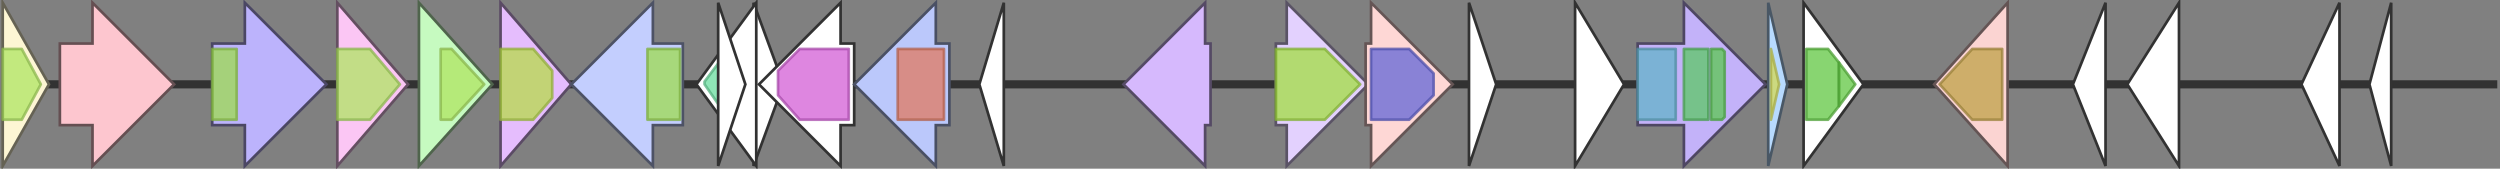 <svg version="1.1" baseProfile="full" xmlns="http://www.w3.org/2000/svg" width="919" height="62">
	<rect width="100%" height="100%" fill="#808080" stroke="none"/>
	<line x1="1" y1="31" x2="918" y2="31" style="stroke:rgb(50,50,50); stroke-width:3 "/>
	<g>
		<polygon class="NoName" points="277,16 277,16 277,1 288,31 277,61 277,46 277,46" fill="rgb(255,255,255)" fill-opacity="1.0" stroke="rgb(50,50,50)" stroke-width="1" />
	</g>
	<g>
		<polygon class="NoName" points="314,16 309,16 309,1 279,31 309,61 309,46 314,46" fill="rgb(255,255,255)" fill-opacity="1.0" stroke="rgb(50,50,50)" stroke-width="1" />
		<g>
			<title>PF04230</title>
			<polygon class="PF04230" points="286,26 294,18 312,18 312,44 294,44 286,35" stroke-linejoin="round" width="26" height="26" fill="rgb(211,93,213)" stroke="rgb(168,74,170)" stroke-width="1" opacity="0.75" />
		</g>
	</g>
	<g>
		<title>gtfTB</title>
		<polygon class="gtfTB" points="349,16 344,16 344,1 314,31 344,61 344,46 349,46" fill="rgb(187,200,251)" fill-opacity="1.0" stroke="rgb(74,80,100)" stroke-width="1" />
		<g>
			<title>PF00535</title>
			<rect class="PF00535" x="330" y="18" stroke-linejoin="round" width="17" height="26" fill="rgb(224,122,96)" stroke="rgb(179,97,76)" stroke-width="1" opacity="0.75" />
		</g>
	</g>
	<g>
		<polygon class="NoName" points="369,16 369,16 369,1 360,31 369,61 369,46 369,46" fill="rgb(255,255,255)" fill-opacity="1.0" stroke="rgb(50,50,50)" stroke-width="1" />
	</g>
	<g>
		<title>hlpA</title>
		<polygon class="hlpA" points="445,16 443,16 443,1 413,31 443,61 443,46 445,46" fill="rgb(214,185,253)" fill-opacity="1.0" stroke="rgb(85,74,101)" stroke-width="1" />
	</g>
	<g>
		<title>mdhtA</title>
		<polygon class="mdhtA" points="469,16 473,16 473,1 503,31 473,61 473,46 469,46" fill="rgb(227,209,254)" fill-opacity="1.0" stroke="rgb(90,83,101)" stroke-width="1" />
		<g>
			<title>PF16363</title>
			<polygon class="PF16363" points="469,18 487,18 500,31 500,31 487,44 469,44" stroke-linejoin="round" width="31" height="26" fill="rgb(162,221,65)" stroke="rgb(129,176,51)" stroke-width="1" opacity="0.75" />
		</g>
	</g>
	<g>
		<title>merA</title>
		<polygon class="merA" points="502,16 504,16 504,1 534,31 504,61 504,46 502,46" fill="rgb(254,215,213)" fill-opacity="1.0" stroke="rgb(101,85,85)" stroke-width="1" />
		<g>
			<title>PF01370</title>
			<polygon class="PF01370" points="504,18 518,18 527,27 527,35 518,44 504,44" stroke-linejoin="round" width="23" height="26" fill="rgb(98,102,214)" stroke="rgb(78,81,171)" stroke-width="1" opacity="0.75" />
		</g>
	</g>
	<g>
		<polygon class="NoName" points="540,16 540,16 540,1 550,31 540,61 540,46 540,46" fill="rgb(255,255,255)" fill-opacity="1.0" stroke="rgb(50,50,50)" stroke-width="1" />
	</g>
	<g>
		<polygon class="NoName" points="579,16 579,16 579,1 597,31 579,61 579,46 579,46" fill="rgb(255,255,255)" fill-opacity="1.0" stroke="rgb(50,50,50)" stroke-width="1" />
	</g>
	<g>
		<title>int</title>
		<polygon class="int" points="602,16 619,16 619,1 649,31 619,61 619,46 602,46" fill="rgb(195,178,249)" fill-opacity="1.0" stroke="rgb(78,71,99)" stroke-width="1" />
		<g>
			<title>PF00239</title>
			<rect class="PF00239" x="602" y="18" stroke-linejoin="round" width="14" height="26" fill="rgb(99,177,201)" stroke="rgb(79,141,160)" stroke-width="1" opacity="0.75" />
		</g>
		<g>
			<title>PF07508</title>
			<rect class="PF07508" x="619" y="18" stroke-linejoin="round" width="9" height="26" fill="rgb(92,198,102)" stroke="rgb(73,158,81)" stroke-width="1" opacity="0.75" />
		</g>
		<g>
			<title>PF13408</title>
			<polygon class="PF13408" points="629,18 633,18 634,19 634,43 633,44 629,44" stroke-linejoin="round" width="5" height="26" fill="rgb(91,199,80)" stroke="rgb(72,159,64)" stroke-width="1" opacity="0.75" />
		</g>
	</g>
	<g>
		<title>mtfB</title>
		<polygon class="mtfB" points="1,16 1,16 1,1 18,31 1,61 1,46 1,46" fill="rgb(253,246,212)" fill-opacity="1.0" stroke="rgb(101,98,84)" stroke-width="1" />
		<g>
			<title>PF05711</title>
			<polygon class="PF05711" points="1,18 8,18 15,31 8,44 1,44" stroke-linejoin="round" width="16" height="26" fill="rgb(175,228,98)" stroke="rgb(139,182,78)" stroke-width="1" opacity="0.75" />
		</g>
	</g>
	<g>
		<title>gp42</title>
		<polygon class="gp42" points="650,16 650,16 650,1 657,31 650,61 650,46 650,46" fill="rgb(183,218,254)" fill-opacity="1.0" stroke="rgb(73,87,101)" stroke-width="1" />
		<g>
			<title>PF13443</title>
			<polygon class="PF13443" points="651,18 651,18 654,31 651,44 651,44" stroke-linejoin="round" width="6" height="26" fill="rgb(210,216,86)" stroke="rgb(168,172,68)" stroke-width="1" opacity="0.75" />
		</g>
	</g>
	<g>
		<polygon class="NoName" points="663,16 663,16 663,1 685,31 663,61 663,46 663,46" fill="rgb(255,255,255)" fill-opacity="1.0" stroke="rgb(50,50,50)" stroke-width="1" />
		<g>
			<title>PF05305</title>
			<polygon class="PF05305" points="664,18 672,18 676,23 676,39 672,44 664,44" stroke-linejoin="round" width="12" height="26" fill="rgb(96,199,66)" stroke="rgb(76,159,52)" stroke-width="1" opacity="0.75" />
		</g>
		<g>
			<title>PF05305</title>
			<polygon class="PF05305" points="676,23 682,31 676,39" stroke-linejoin="round" width="8" height="26" fill="rgb(96,199,66)" stroke="rgb(76,159,52)" stroke-width="1" opacity="0.75" />
		</g>
	</g>
	<g>
		<title>mhp</title>
		<polygon class="mhp" points="738,16 738,16 738,1 711,31 738,61 738,46 738,46" fill="rgb(251,212,210)" fill-opacity="1.0" stroke="rgb(100,84,84)" stroke-width="1" />
		<g>
			<title>PF05065</title>
			<polygon class="PF05065" points="713,31 725,18 736,18 736,44 725,44" stroke-linejoin="round" width="25" height="26" fill="rgb(190,161,71)" stroke="rgb(152,128,56)" stroke-width="1" opacity="0.75" />
		</g>
	</g>
	<g>
		<polygon class="NoName" points="774,16 774,16 774,1 762,31 774,61 774,46 774,46" fill="rgb(255,255,255)" fill-opacity="1.0" stroke="rgb(50,50,50)" stroke-width="1" />
	</g>
	<g>
		<polygon class="NoName" points="801,16 801,16 801,1 782,31 801,61 801,46 801,46" fill="rgb(255,255,255)" fill-opacity="1.0" stroke="rgb(50,50,50)" stroke-width="1" />
	</g>
	<g>
		<polygon class="NoName" points="860,16 860,16 860,1 846,31 860,61 860,46 860,46" fill="rgb(255,255,255)" fill-opacity="1.0" stroke="rgb(50,50,50)" stroke-width="1" />
	</g>
	<g>
		<polygon class="NoName" points="879,16 879,16 879,1 871,31 879,61 879,46 879,46" fill="rgb(255,255,255)" fill-opacity="1.0" stroke="rgb(50,50,50)" stroke-width="1" />
	</g>
	<g>
		<title>gtfA</title>
		<polygon class="gtfA" points="22,16 34,16 34,1 64,31 34,61 34,46 22,46" fill="rgb(253,198,207)" fill-opacity="1.0" stroke="rgb(101,79,82)" stroke-width="1" />
	</g>
	<g>
		<title>rtfA</title>
		<polygon class="rtfA" points="78,16 90,16 90,1 120,31 90,61 90,46 78,46" fill="rgb(188,179,252)" fill-opacity="1.0" stroke="rgb(75,71,100)" stroke-width="1" />
		<g>
			<title>PF03033</title>
			<rect class="PF03033" x="78" y="18" stroke-linejoin="round" width="9" height="26" fill="rgb(157,218,79)" stroke="rgb(125,174,63)" stroke-width="1" opacity="0.75" />
		</g>
	</g>
	<g>
		<title>mtfC</title>
		<polygon class="mtfC" points="124,16 124,16 124,1 150,31 124,61 124,46 124,46" fill="rgb(251,198,244)" fill-opacity="1.0" stroke="rgb(100,79,97)" stroke-width="1" />
		<g>
			<title>PF05711</title>
			<polygon class="PF05711" points="124,18 136,18 147,31 136,44 124,44" stroke-linejoin="round" width="25" height="26" fill="rgb(175,228,98)" stroke="rgb(139,182,78)" stroke-width="1" opacity="0.75" />
		</g>
	</g>
	<g>
		<title>mtfD</title>
		<polygon class="mtfD" points="154,16 154,16 154,1 181,31 154,61 154,46 154,46" fill="rgb(198,250,192)" fill-opacity="1.0" stroke="rgb(79,100,76)" stroke-width="1" />
		<g>
			<title>PF05711</title>
			<polygon class="PF05711" points="162,18 166,18 178,31 166,44 162,44" stroke-linejoin="round" width="17" height="26" fill="rgb(175,228,98)" stroke="rgb(139,182,78)" stroke-width="1" opacity="0.75" />
		</g>
	</g>
	<g>
		<title>dhgA</title>
		<polygon class="dhgA" points="184,16 184,16 184,1 210,31 184,61 184,46 184,46" fill="rgb(229,189,253)" fill-opacity="1.0" stroke="rgb(91,75,101)" stroke-width="1" />
		<g>
			<title>PF00106</title>
			<polygon class="PF00106" points="184,18 196,18 203,26 203,36 196,44 184,44" stroke-linejoin="round" width="19" height="26" fill="rgb(182,219,73)" stroke="rgb(145,175,58)" stroke-width="1" opacity="0.75" />
		</g>
	</g>
	<g>
		<title>gtfB</title>
		<polygon class="gtfB" points="251,16 240,16 240,1 210,31 240,61 240,46 251,46" fill="rgb(195,206,254)" fill-opacity="1.0" stroke="rgb(77,82,101)" stroke-width="1" />
		<g>
			<title>PF03033</title>
			<rect class="PF03033" x="238" y="18" stroke-linejoin="round" width="12" height="26" fill="rgb(157,218,79)" stroke="rgb(125,174,63)" stroke-width="1" opacity="0.75" />
		</g>
	</g>
	<g>
		<polygon class="NoName" points="278,16 278,16 278,1 256,31 278,61 278,46 278,46" fill="rgb(255,255,255)" fill-opacity="1.0" stroke="rgb(50,50,50)" stroke-width="1" />
		<g>
			<title>PF13578</title>
			<polygon class="PF13578" points="259,30 268,18 269,18 269,44 268,44 259,31" stroke-linejoin="round" width="10" height="26" fill="rgb(106,221,159)" stroke="rgb(84,176,127)" stroke-width="1" opacity="0.75" />
		</g>
	</g>
	<g>
		<polygon class="NoName" points="264,16 264,16 264,1 274,31 264,61 264,46 264,46" fill="rgb(255,255,255)" fill-opacity="1.0" stroke="rgb(50,50,50)" stroke-width="1" />
	</g>
</svg>
